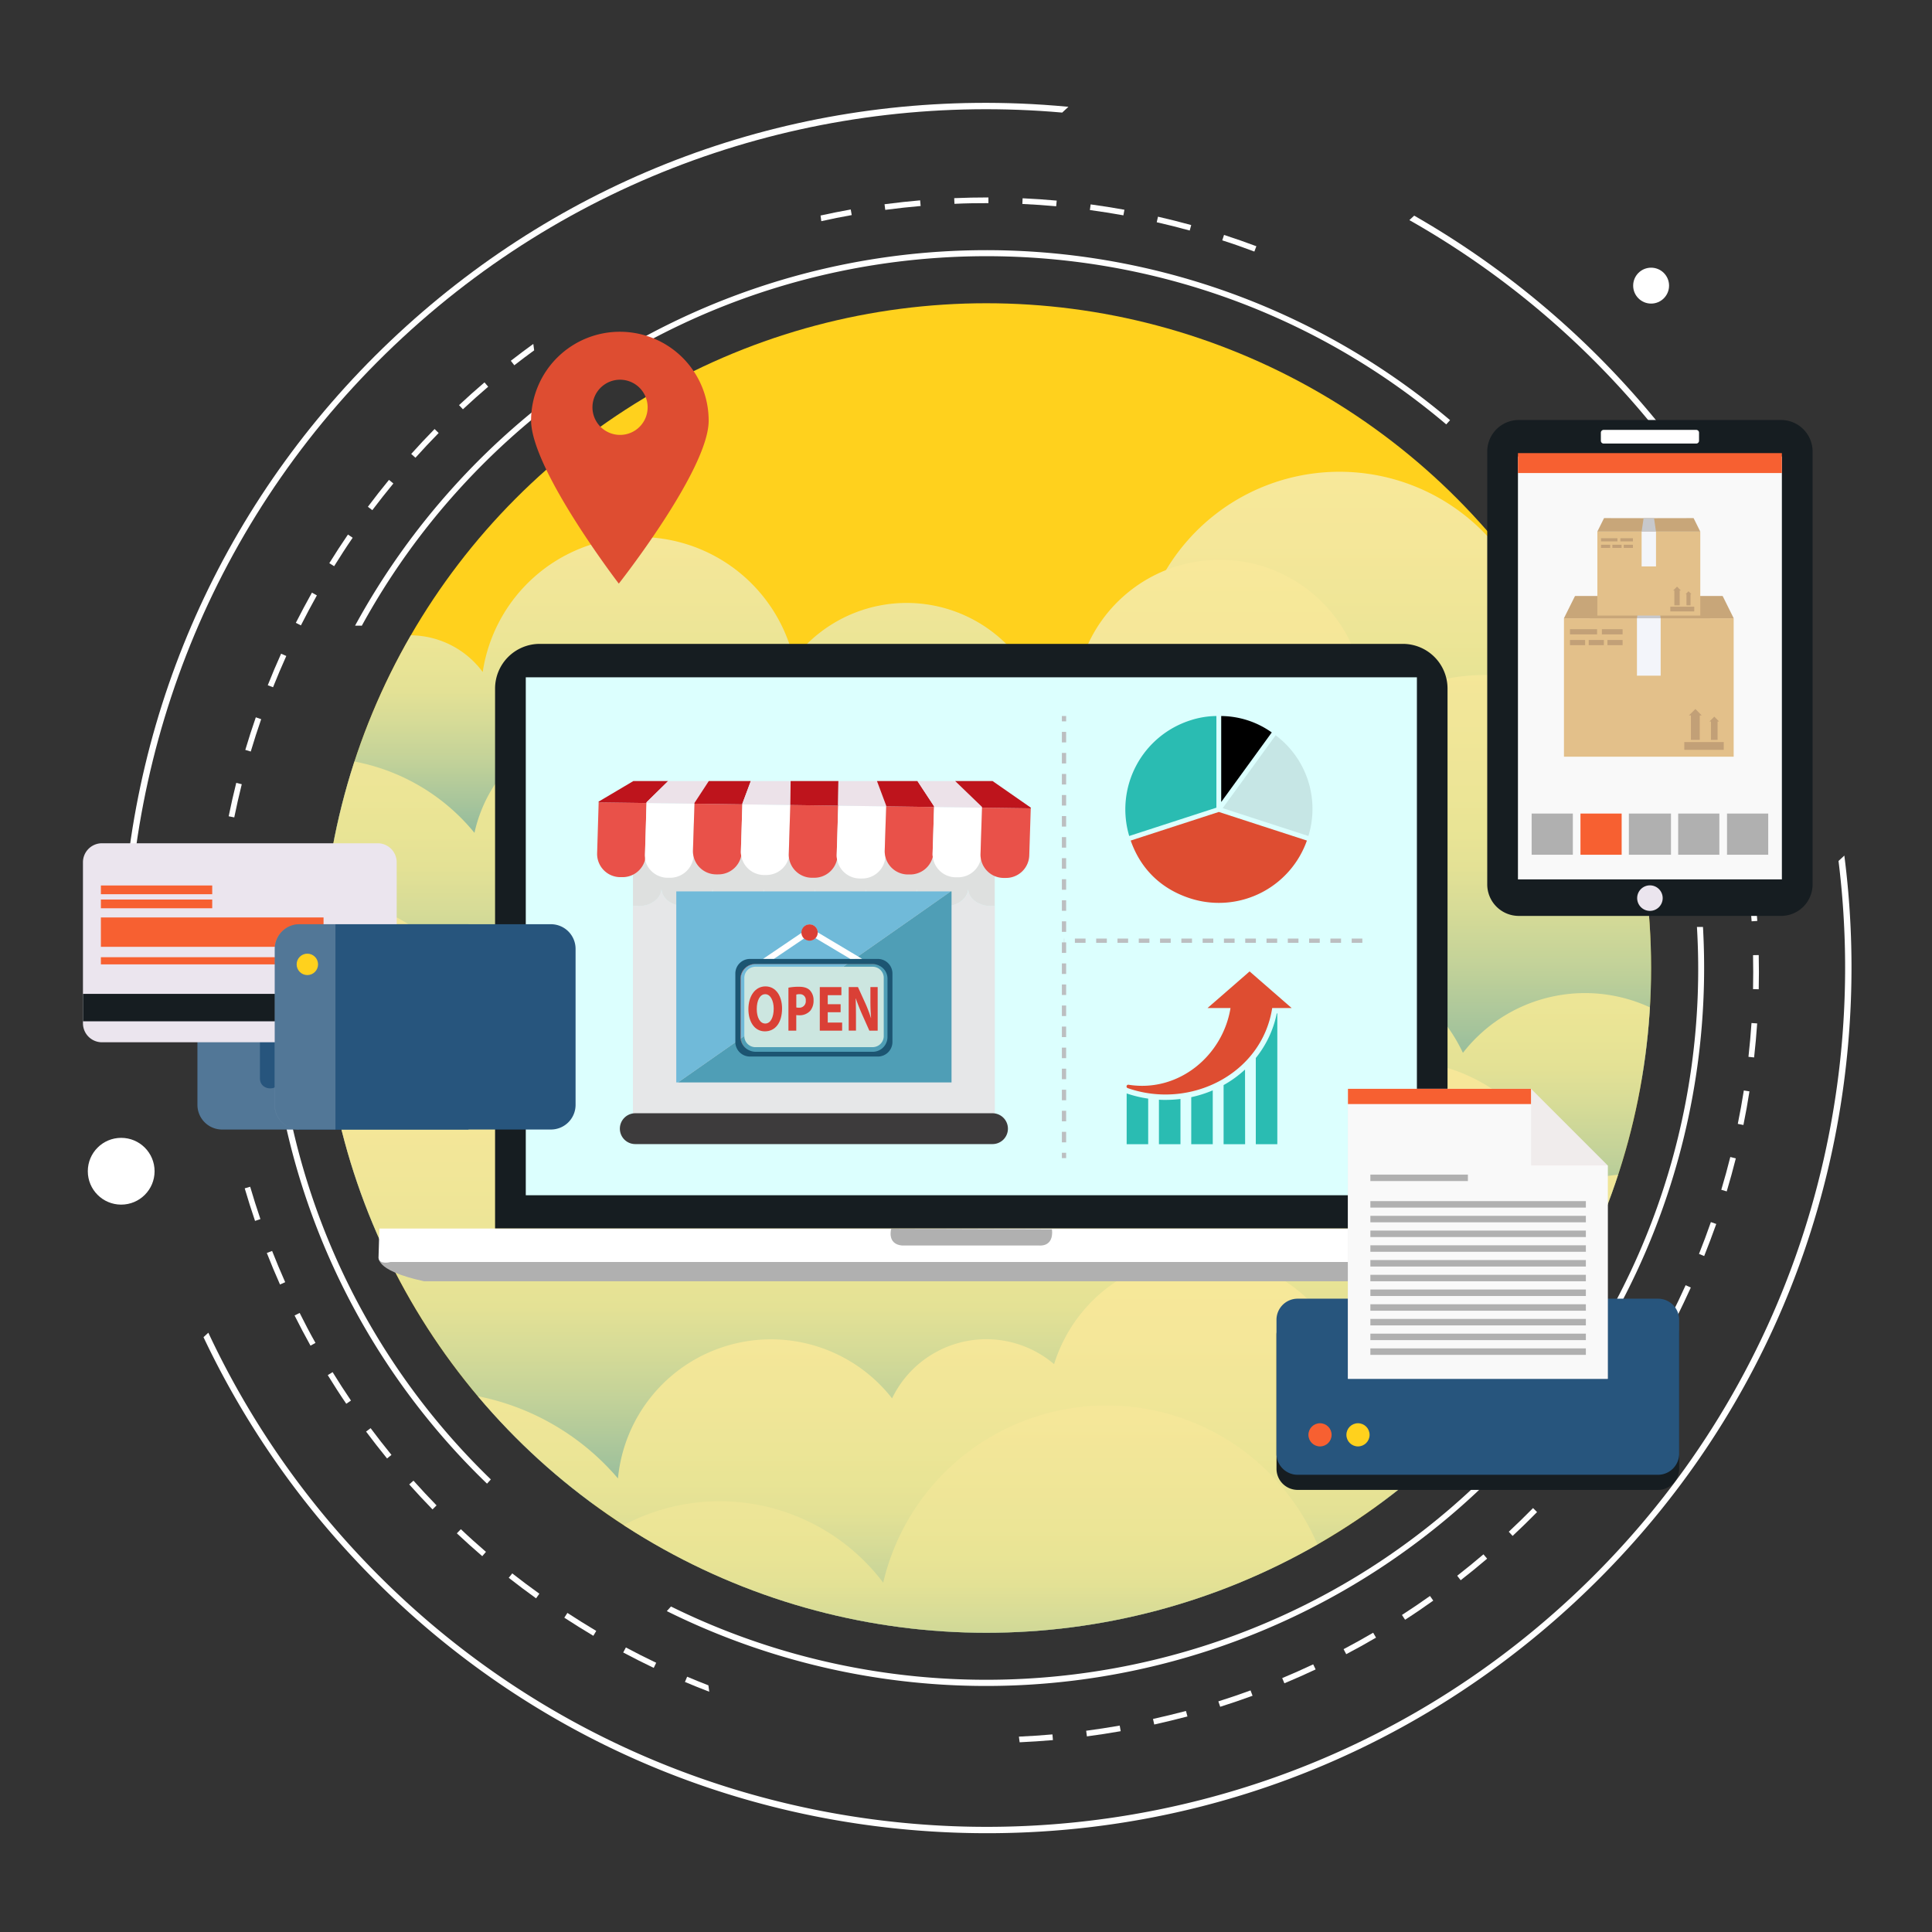 <svg xmlns="http://www.w3.org/2000/svg" xmlns:xlink="http://www.w3.org/1999/xlink" width="960" height="960" viewBox="0 0 960 960"><rect x="0" y="0" width="960" height="960" fill="#333333" stroke="none"/><defs><style>.cls-1,.cls-30,.cls-31,.cls-32{fill:none;}.cls-2,.cls-37{fill:#fff;}.cls-3{fill:#ffd11d;}.cls-4{opacity:0.57;}.cls-5{clip-path:url(#clip-path);}.cls-6{fill:url(#linear-gradient);}.cls-7{fill:url(#linear-gradient-2);}.cls-8{fill:url(#linear-gradient-3);}.cls-9{fill:url(#linear-gradient-4);}.cls-10{fill:url(#linear-gradient-5);}.cls-11{fill:url(#linear-gradient-6);}.cls-12{fill:#b0b0b0;}.cls-13{fill:url(#linear-gradient-7);}.cls-14{fill:#161d21;}.cls-15{fill:#dcfffe;}.cls-16{fill:#e6e7e8;}.cls-17{fill:#dee0df;}.cls-18{fill:#70bad9;}.cls-19{fill:#4f9eb6;}.cls-20{fill:#3d3b3c;}.cls-21{fill:#cce6e0;}.cls-22{fill:#1c5572;}.cls-23{fill:#da4036;}.cls-24{fill:#e95149;}.cls-25{fill:#be141c;}.cls-26{fill:#ece2e9;}.cls-27{fill:#de4d31;}.cls-28{fill:#2abcb2;}.cls-29{opacity:0.1;}.cls-30,.cls-31,.cls-32{stroke:#bcbec0;stroke-miterlimit:10;stroke-width:2.12px;}.cls-31{stroke-dasharray:5.23 5.23;}.cls-32{stroke-dasharray:5.29;}.cls-33{fill:#f9f9f9;}.cls-34{fill:#f76031;}.cls-35{fill:#ebe5ee;}.cls-36{fill:#27557d;}.cls-37{opacity:0.2;}.cls-38{fill:#f0ecec;}.cls-39{fill:#e3c08a;}.cls-40{fill:#c8a679;}.cls-41{fill:#f3f5fa;}.cls-42{fill:#c7c8cc;}.cls-43{fill:#c2a077;}</style><clipPath id="clip-path"><circle class="cls-1" cx="490.1" cy="481" r="330.32"/></clipPath><linearGradient id="linear-gradient" x1="490.1" y1="234.43" x2="490.1" y2="417.91" gradientUnits="userSpaceOnUse"><stop offset="0" stop-color="#f2f9f8"/><stop offset="0.2" stop-color="#edf8f6"/><stop offset="0.46" stop-color="#ddf4f1"/><stop offset="0.53" stop-color="#d7f2ef"/><stop offset="0.59" stop-color="#cfeef0"/><stop offset="0.67" stop-color="#b9e4f2"/><stop offset="0.78" stop-color="#95d3f6"/><stop offset="0.9" stop-color="#63bbfa"/><stop offset="1" stop-color="#35a5ff"/></linearGradient><linearGradient id="linear-gradient-2" x1="490.1" y1="278.49" x2="490.1" y2="535.95" xlink:href="#linear-gradient"/><linearGradient id="linear-gradient-3" x1="490.1" y1="393.69" x2="490.1" y2="624.02" xlink:href="#linear-gradient"/><linearGradient id="linear-gradient-4" x1="490.1" y1="507.53" x2="490.1" y2="747.63" xlink:href="#linear-gradient"/><linearGradient id="linear-gradient-5" x1="490.1" y1="624.02" x2="490.1" y2="837.56" xlink:href="#linear-gradient"/><linearGradient id="linear-gradient-6" x1="490.1" y1="665.16" x2="490.1" y2="870.83" xlink:href="#linear-gradient"/><linearGradient id="linear-gradient-7" x1="522.37" y1="610.98" x2="522.37" y2="610.8" gradientUnits="userSpaceOnUse"><stop offset="0.02" stop-color="#5f6767"/><stop offset="0.48" stop-color="#676b6c"/><stop offset="0.51" stop-color="#717576"/><stop offset="0.62" stop-color="#878a8b"/><stop offset="0.72" stop-color="#949899"/><stop offset="0.81" stop-color="#999c9d"/></linearGradient></defs><title>vvv</title><g id="Layer_2" data-name="Layer 2"><path class="cls-2" d="M63.4,486.13C62.05,369.63,108,253,200,167.79S411.75,45.7,527.8,55.94l3.1-2.87c-8.08-.76-16.21-1.32-24.38-1.64C391.79,47,282.2,87.6,198,165.63s-133,184.2-137.44,298.94c-.31,8.17-.37,16.32-.23,24.43Z"/><path class="cls-2" d="M858.64,265.43l2.3-2.13A434.35,434.35,0,0,0,702.71,107.15l-2.4,2.22A427.39,427.39,0,0,1,858.64,265.43Z"/><path class="cls-2" d="M913.55,427.81c16.38,131.82-28.64,269.44-133.31,366.4-172.7,160-443.36,149.63-603.34-23.07a425.35,425.35,0,0,1-73.38-108.93l-2.4,2.23a431.09,431.09,0,0,0,73.62,108.71c78,84.24,184.2,133.05,298.94,137.44S698,874.41,782.25,796.37s133-184.2,137.43-298.95a435.31,435.31,0,0,0-3.24-72.29Z"/><path class="cls-2" d="M179.79,310.9a353.47,353.47,0,0,1,48-67.44c128.3-141.67,346-155.2,490.84-32.59l1.9-2.1a356.65,356.65,0,0,0-494.83,32.79,359.21,359.21,0,0,0-49.27,69.33Z"/><path class="cls-2" d="M137,460.6h-3a363,363,0,0,0-.13,38A354.18,354.18,0,0,0,242,737.22l1.9-2.1C167.44,661.12,131.35,560.08,137,460.6Z"/><path class="cls-2" d="M803.81,310.9q-5.38-9.91-11.4-19.47l-2.08,2.29q5.28,8.47,10,17.18Z"/><path class="cls-2" d="M846.2,460.6h-3a352.71,352.71,0,0,1-90.79,257.94c-108.45,119.75-280.81,147.92-419,79.72l-2.07,2.29a356.81,356.81,0,0,0,515-337.19C846.31,462.44,846.25,461.52,846.2,460.6Z"/><path class="cls-2" d="M638.21,836.42c5.21-2.17,10.43-4.49,15.52-6.89L652.52,827c-5.05,2.38-10.24,4.69-15.4,6.84Z"/><path class="cls-2" d="M184.16,709.65l-2.26,1.69c3.37,4.52,6.88,9,10.43,13.37l2.19-1.78C191,718.6,187.5,714.14,184.16,709.65Z"/><path class="cls-2" d="M165.27,681.81l-2.41,1.48c2.95,4.78,6,9.57,9.2,14.23l2.34-1.59C171.27,691.32,168.19,686.56,165.27,681.81Z"/><path class="cls-2" d="M124.31,589.69l-2.71.79c1.59,5.42,3.31,10.86,5.13,16.19l2.67-.91C127.6,600.47,125.88,595.07,124.31,589.69Z"/><path class="cls-2" d="M229,759.85,227,761.9c4.1,3.85,8.35,7.67,12.63,11.35l1.84-2.14C237.26,767.46,233,763.67,229,759.85Z"/><path class="cls-2" d="M148.9,652.39l-2.53,1.26c2.52,5,5.18,10.1,7.92,15l2.47-1.37C154,662.41,151.4,657.39,148.9,652.39Z"/><path class="cls-2" d="M135.21,621.59l-2.63,1c2.06,5.25,4.26,10.52,6.55,15.67l2.58-1.15C139.44,632,137.26,626.8,135.21,621.59Z"/><path class="cls-2" d="M606.32,848.09c5.37-1.7,10.78-3.54,16.07-5.48l-1-2.65c-5.25,1.92-10.62,3.76-16,5.44Z"/><path class="cls-2" d="M539.71,860l.37,2.8c5.59-.74,11.24-1.6,16.79-2.58l-.49-2.78C550.87,858.4,545.26,859.26,539.71,860Z"/><path class="cls-2" d="M572.92,854.14l.61,2.76c5.51-1.22,11.06-2.58,16.5-4l-.73-2.73C583.89,851.58,578.38,852.93,572.92,854.14Z"/><path class="cls-2" d="M254.54,781.81,252.79,784c4.43,3.48,9,6.91,13.58,10.2l1.64-2.3C263.48,788.67,258.94,785.27,254.54,781.81Z"/><path class="cls-2" d="M281.94,801.45l-1.54,2.37c4.72,3.08,9.58,6.1,14.43,9l1.44-2.43C291.45,807.51,286.63,804.51,281.94,801.45Z"/><path class="cls-2" d="M352,837.43c-3.54-1.38-7.08-2.8-10.56-4.28l-1.1,2.6c4,1.69,8,3.3,12.08,4.86Z"/><path class="cls-2" d="M311,818.62l-1.33,2.49c5,2.65,10.08,5.23,15.17,7.66l1.22-2.55C321,823.81,315.92,821.25,311,818.62Z"/><path class="cls-2" d="M205.45,735.73l-2.11,1.88c3.75,4.2,7.65,8.37,11.58,12.41l2-2C213,744,209.18,739.9,205.45,735.73Z"/><path class="cls-2" d="M195.46,240.24l-2.18-1.79c-3.59,4.36-7.11,8.86-10.48,13.36L185,253.5C188.4,249,191.9,244.57,195.46,240.24Z"/><path class="cls-2" d="M240.74,190c-4.27,3.65-8.53,7.46-12.65,11.31l1.93,2.06c4.09-3.82,8.32-7.6,12.56-11.22Z"/><path class="cls-2" d="M215.94,213.18c-3.94,4-7.84,8.18-11.61,12.38l2.1,1.89c3.74-4.17,7.62-8.3,11.53-12.29Z"/><path class="cls-2" d="M265,170.89c-3.77,2.73-7.52,5.53-11.18,8.38l1.74,2.23c3.23-2.52,6.53-5,9.86-7.42Z"/><path class="cls-2" d="M423.22,106.87l-.49-2.78c-5,.89-10.05,1.9-15,3l.37,2.81C413.08,108.78,418.17,107.76,423.22,106.87Z"/><path class="cls-2" d="M506.29,862.92l.36,2.81c5.5-.25,11.07-.61,16.55-1.09l-.25-2.82C517.43,862.31,511.82,862.67,506.29,862.92Z"/><path class="cls-2" d="M172.9,265.61c-3.18,4.65-6.3,9.44-9.27,14.24l2.4,1.49c3-4.76,6-9.51,9.21-14.13Z"/><path class="cls-2" d="M155,294.48c-2.76,4.91-5.44,10-8,15l2.52,1.27c2.53-5,5.19-10,7.93-14.9Z"/><path class="cls-2" d="M117.39,389c-1.37,5.48-2.64,11.06-3.76,16.6l2.77.56c1.12-5.5,2.37-11,3.73-16.48Z"/><path class="cls-2" d="M139.68,324.83c-2.32,5.15-4.55,10.42-6.63,15.66l2.62,1c2.07-5.2,4.29-10.43,6.59-15.54Z"/><path class="cls-2" d="M127.11,356.43c-1.85,5.33-3.61,10.78-5.22,16.19l2.71.81c1.6-5.37,3.34-10.78,5.18-16.07Z"/><path class="cls-2" d="M858,592c1.62-5.42,3.14-10.94,4.52-16.41l-2.74-.69c-1.36,5.43-2.87,10.91-4.48,16.29Z"/><path class="cls-2" d="M838.46,327.46l2.58-1.14c-2.28-5.15-4.71-10.32-7.23-15.37l-2.53,1.26C833.78,317.22,836.19,322.35,838.46,327.46Z"/><path class="cls-2" d="M785.75,241.62l2.19-1.79c-3.56-4.37-7.26-8.71-11-12.91l-2.11,1.88C778.54,233,782.21,237.28,785.75,241.62Z"/><path class="cls-2" d="M668.93,821.95c5-2.62,10-5.39,14.81-8.22l-1.42-2.44c-4.82,2.82-9.76,5.57-14.7,8.17Z"/><path class="cls-2" d="M805.83,268.63l2.34-1.58c-3.15-4.66-6.45-9.31-9.81-13.82l-2.27,1.69C799.42,259.39,802.7,264,805.83,268.63Z"/><path class="cls-2" d="M491.14,100.94V98.11c-5.63,0-11.34.11-17,.35l.12,2.82C479.88,101,485.55,100.93,491.14,100.94Z"/><path class="cls-2" d="M439.88,104.29l.82-.11c5.56-.73,11.2-1.34,16.76-1.82l-.24-2.81c-5.6.48-11.28,1.1-16.89,1.83l-.81.11Z"/><path class="cls-2" d="M524.81,102.49l.26-2.81c-5.61-.51-11.32-.9-16.94-1.16l-.13,2.82C513.58,101.6,519.24,102,524.81,102.49Z"/><path class="cls-2" d="M623.28,125l1-2.65c-5.31-2-10.71-3.87-16.07-5.61l-.87,2.69C612.65,121.12,618,123,623.28,125Z"/><path class="cls-2" d="M591.16,114.55l.75-2.72c-5.43-1.5-11-2.9-16.51-4.16l-.63,2.76C580.25,111.67,585.76,113.06,591.16,114.55Z"/><path class="cls-2" d="M558.21,107l.51-2.78c-5.56-1-11.2-1.91-16.78-2.66l-.38,2.8C547.1,105.14,552.7,106,558.21,107Z"/><path class="cls-2" d="M823.44,297.29l2.47-1.37c-2.73-4.92-5.61-9.85-8.55-14.63L815,282.76C817.87,287.51,820.73,292.4,823.44,297.29Z"/><path class="cls-2" d="M775.4,739c3.77-4.19,7.49-8.52,11.07-12.87l-2.18-1.79c-3.55,4.32-7.25,8.62-11,12.78Z"/><path class="cls-2" d="M797,712.76c3.38-4.5,6.72-9.15,9.9-13.8l-2.33-1.59c-3.17,4.62-6.47,9.23-9.83,13.7Z"/><path class="cls-2" d="M816.16,684.73c3-4.79,5.89-9.71,8.66-14.62l-2.46-1.39c-2.74,4.88-5.63,9.76-8.59,14.52Z"/><path class="cls-2" d="M698.18,804.84c4.71-3,9.44-6.25,14-9.51l-1.63-2.3c-4.56,3.24-9.25,6.42-13.93,9.44Z"/><path class="cls-2" d="M832.82,655.11c2.55-5,5-10.2,7.34-15.34l-2.58-1.16c-2.3,5.1-4.75,10.23-7.28,15.22Z"/><path class="cls-2" d="M725.81,785.21c4.43-3.45,8.85-7.06,13.14-10.72l-1.83-2.15c-4.26,3.63-8.65,7.22-13.05,10.64Z"/><path class="cls-2" d="M751.61,763.19c4.12-3.85,8.21-7.83,12.15-11.84l-2-2c-3.91,4-8,7.94-12.06,11.76Z"/><path class="cls-2" d="M866.72,424.28l2.79-.43c-.86-5.6-1.84-11.23-2.93-16.73l-2.78.55C864.89,413.14,865.87,418.72,866.72,424.28Z"/><path class="cls-2" d="M846.8,624.12c2.09-5.24,4.1-10.6,6-15.94l-2.67-.93c-1.84,5.3-3.83,10.62-5.91,15.82Z"/><path class="cls-2" d="M850.73,358.85l2.68-.91c-1.82-5.34-3.78-10.7-5.83-15.95l-2.63,1C847,348.23,848.93,353.56,850.73,358.85Z"/><path class="cls-2" d="M860.17,391.21l2.75-.67c-1.34-5.47-2.81-11-4.39-16.4l-2.71.79C857.38,380.31,858.84,385.79,860.17,391.21Z"/><path class="cls-2" d="M873.19,457.61c-.36-5.6-.86-11.29-1.47-16.92l-2.81.31c.61,5.59,1.1,11.24,1.46,16.79Z"/><path class="cls-2" d="M866.29,559c1.13-5.52,2.15-11.14,3-16.71l-2.79-.44c-.87,5.53-1.89,11.11-3,16.59Z"/><path class="cls-2" d="M871.6,525.44c.63-5.6,1.15-11.29,1.53-16.91l-2.82-.19c-.38,5.58-.89,11.23-1.51,16.79Z"/><path class="cls-2" d="M873.9,491.56c.13-5.64.14-11.35,0-17l-2.82.06c.12,5.59.11,11.26,0,16.86Z"/><circle class="cls-2" cx="820.43" cy="141.93" r="8.92"/><circle class="cls-2" cx="60.22" cy="581.98" r="16.59"/></g><g id="Layer_1" data-name="Layer 1"><circle class="cls-3" cx="490.1" cy="481" r="330.32"/><g class="cls-4"><g class="cls-5"><path class="cls-6" d="M913.65,417.91V247.14a100.67,100.67,0,0,0-68.29,61.69,53.7,53.7,0,0,0-86.25-10.55,100.44,100.44,0,0,0-193.9,32.52,44.87,44.87,0,0,0-47.37,18.83,70.33,70.33,0,0,0-123.45-22.1,78.75,78.75,0,0,0-154.53,6.39,44.93,44.93,0,0,0-68-5,56.16,56.16,0,0,0-81.47-38.6,44.93,44.93,0,0,0-23.81-46.5V417.91Z"/><path class="cls-7" d="M913.65,536V400.09a71.9,71.9,0,0,0-77.39,11.73,101.22,101.22,0,0,0-158.38-56.55c.11-1.6.18-3.21.18-4.83a72,72,0,1,0-140.29,22.51,71.91,71.91,0,0,0-107.26,20.49,48.6,48.6,0,0,0-63.49-2,71.84,71.84,0,0,0-131.26,22.39A101.21,101.21,0,0,0,66.55,433.22V536Z"/><path class="cls-8" d="M913.65,624V430a117.82,117.82,0,0,0-65.87,92.55,76.82,76.82,0,0,0-120.86.6,83.26,83.26,0,0,0-75.25-47.62h-.18c.1-1.64.18-3.29.18-5A76.85,76.85,0,0,0,498,468.92a117.71,117.71,0,0,0-192.54,24.87,57.6,57.6,0,0,0-74.54-3.22,76.86,76.86,0,0,0-110.08-31.48,77,77,0,0,0-54.26-62.27V624Z"/><path class="cls-9" d="M913.65,747.63V557a55.9,55.9,0,0,0-65.21,44.09,55.88,55.88,0,0,0-71.14-8.38A85,85,0,0,0,625.75,562a76,76,0,0,0-148.92,19,55.91,55.91,0,0,0-82.61,19.67A85,85,0,0,0,298.61,576a55.92,55.92,0,0,0-106.44-33.25A85,85,0,0,0,66.55,529.26V747.63Z"/><path class="cls-10" d="M913.65,837.56V647.41a123,123,0,0,0-86.73,52.47A76.4,76.4,0,0,0,725.24,731.4a52.05,52.05,0,0,0-54.32-12.5,76.42,76.42,0,0,0-147.15-41.07,52,52,0,0,0-80.51,17,76.38,76.38,0,0,0-136.2,39.8,122.93,122.93,0,0,0-165.68-19.87A76.43,76.43,0,0,0,66.55,653.8V837.56Z"/><path class="cls-11" d="M913.65,870.83V665.16a65.07,65.07,0,0,0-34.48,67.34,81.33,81.33,0,0,0-118,55.9,65.06,65.06,0,0,0-98.53,7.27,114,114,0,0,0-223.78-9.25,101.84,101.84,0,0,0-178.77,32,65.06,65.06,0,0,0-83.53-21.89,101.64,101.64,0,0,0-110-72.84V870.83Z"/></g></g><path class="cls-12" d="M188.38,624.18s-3.66,6.8,22.3,12.47H754s18.17-1.16,23-9.73l0-4.7Z"/><path class="cls-2" d="M188.51,610.45H777.15v15.11s.88,2-6,1.52H194s-5.42,1.52-5.92-2Z"/><path class="cls-12" d="M749.8,619.28a1,1,0,0,1-.87,1.05h-20a1,1,0,0,1-.87-1.05h0a1,1,0,0,1,.87-1.08h20a1,1,0,0,1,.87,1.08Z"/><path class="cls-12" d="M442.85,610.56s-2.27,7.57,5.29,8.32h68.29s7.26.94,6.29-8.06Z"/><path class="cls-13" d="M522.37,611v-.18h0A1.66,1.66,0,0,0,522.37,611Z"/><path class="cls-14" d="M719.27,610.37V342.08a22.2,22.2,0,0,0-22.14-22.14h-429A22.2,22.2,0,0,0,246,342.08v268.3Z"/><rect class="cls-15" x="261.26" y="336.55" width="442.79" height="257.36"/><path class="cls-16" d="M481.1,441.61c0,.05,0,.11,0,.16V442s0-.09,0-.12c-.31,4.63-5.25,8.32-11.33,8.32H467c-6.2,0-11.24-3.84-11.35-8.6-.12,4.77-5.15,8.6-11.35,8.6h-2.7c-6.2,0-11.23-3.84-11.35-8.6-.12,4.76-5.15,8.6-11.35,8.6h-2.7c-6.2,0-11.23-3.83-11.35-8.6-.12,4.76-5.15,8.6-11.35,8.6h-2.7c-6.2,0-11.23-3.84-11.35-8.6-.12,4.76-5.15,8.6-11.35,8.6h-2.7c-6.19,0-11.22-3.82-11.35-8.58-.13,4.75-5.16,8.58-11.35,8.58H340c-6.19,0-11.21-3.82-11.35-8.58a7.2,7.2,0,0,1-.08.88c-.69,4.33-5.47,7.69-11.27,7.69h-2.8V556H494.33V450.22h-1.88C486.25,450.22,481.21,446.38,481.1,441.61Z"/><path class="cls-17" d="M314.52,409.09v41.13h2.8c5.8,0,10.58-3.36,11.27-7.69a7.2,7.2,0,0,0,.08-.88c.14,4.75,5.16,8.58,11.35,8.58h2.7c6.19,0,11.22-3.82,11.35-8.58.13,4.75,5.16,8.58,11.35,8.58h2.7c6.2,0,11.23-3.84,11.35-8.6.12,4.76,5.15,8.6,11.35,8.6h2.7c6.2,0,11.23-3.83,11.35-8.6.12,4.76,5.15,8.6,11.35,8.6h2.7c6.2,0,11.23-3.84,11.35-8.6.12,4.76,5.15,8.6,11.35,8.6h2.7c6.2,0,11.24-3.84,11.35-8.6.12,4.77,5.15,8.6,11.35,8.6h2.7c6.08,0,11-3.68,11.33-8.32,0,0,0,.08,0,.12v-.25c0-.05,0-.11,0-.16.12,4.77,5.15,8.6,11.35,8.6h1.88V409.09Z"/><polygon class="cls-18" points="336.04 442.93 336.04 537.85 336.92 537.85 472.44 442.93 336.04 442.93"/><polygon class="cls-19" points="336.92 537.85 472.81 537.85 472.81 442.93 472.44 442.93 336.92 537.85"/><path class="cls-20" d="M500.83,560.83a7.66,7.66,0,0,1-7.66,7.66H315.67a7.66,7.66,0,0,1-7.66-7.66h0a7.66,7.66,0,0,1,7.66-7.66h177.5a7.66,7.66,0,0,1,7.66,7.66Z"/><path class="cls-1" d="M437,479.89a7.11,7.11,0,0,1,3.88,6.25v29.29a7.34,7.34,0,0,1-7.51,7.14H375.46a7.76,7.76,0,0,1-3.51-.83,7.76,7.76,0,0,0,3.62.89h57.89a7.34,7.34,0,0,0,7.51-7.14V486.2A7.11,7.11,0,0,0,437,479.89Z"/><path class="cls-1" d="M433.36,522.58a7.34,7.34,0,0,0,7.51-7.14V486.14a7.11,7.11,0,0,0-3.88-6.25,7.76,7.76,0,0,0-3.51-.83H375.58a7.34,7.34,0,0,0-7.51,7.14v29.29a7.1,7.1,0,0,0,3.88,6.25,7.76,7.76,0,0,0,3.51.83ZM369.85,515V485.7a5.53,5.53,0,0,1,5.69-5.33h57.89a5.53,5.53,0,0,1,5.7,5.33V515a5.53,5.53,0,0,1-5.7,5.33H375.54A5.53,5.53,0,0,1,369.85,515Z"/><path class="cls-21" d="M433.43,520.32a5.53,5.53,0,0,0,5.7-5.33V485.7a5.53,5.53,0,0,0-5.7-5.33H375.54a5.53,5.53,0,0,0-5.69,5.33V515a5.53,5.53,0,0,0,5.69,5.33Z"/><path class="cls-22" d="M436.2,476.49H372.64a7.25,7.25,0,0,0-7.25,7.25v34a7.25,7.25,0,0,0,7.25,7.25H436.2a7.25,7.25,0,0,0,7.25-7.25v-34A7.25,7.25,0,0,0,436.2,476.49Zm4.78,39a7.34,7.34,0,0,1-7.51,7.14H375.58a7.76,7.76,0,0,1-3.62-.89,7.11,7.11,0,0,1-4-6.31V486.14a7.34,7.34,0,0,1,7.51-7.14h57.89a7.76,7.76,0,0,1,3.63.89,7.11,7.11,0,0,1,4,6.31Z"/><path class="cls-23" d="M368.07,515.49V486.2a7.34,7.34,0,0,1,7.51-7.14h57.89a7.76,7.76,0,0,1,3.51.83,7.76,7.76,0,0,0-3.63-.89H375.46a7.34,7.34,0,0,0-7.51,7.14v29.29a7.11,7.11,0,0,0,4,6.31A7.1,7.1,0,0,1,368.07,515.49Z"/><polygon class="cls-23" points="411.3 502.97 417.7 502.97 417.7 498.99 411.3 498.99 411.3 494.5 418.08 494.5 418.08 490.48 407.35 490.48 407.35 512.13 418.45 512.13 418.45 508.11 411.3 508.11 411.3 502.97"/><path class="cls-23" d="M432.5,496.81c0,3.24.08,6.17.34,9h-.08a70.49,70.49,0,0,0-2.84-7.42l-3.61-7.93h-4.59v21.64h3.61v-6.52c0-3.53-.05-6.58-.15-9.44l.08,0c.85,2.53,2,5.33,3,7.64l3.72,8.35h4.13V490.48H432.5Z"/><path class="cls-23" d="M402.4,492.05c-1.16-1.16-2.89-1.73-5.32-1.73a25.89,25.89,0,0,0-5.31.45v21.35h3.89v-7.74a8.05,8.05,0,0,0,1.34.1,7.11,7.11,0,0,0,5.65-2.28,7.9,7.9,0,0,0,1.6-5.14A7,7,0,0,0,402.4,492.05ZM397,500.72a4.89,4.89,0,0,1-1.32-.13v-6.39a5.47,5.47,0,0,1,1.63-.19,2.85,2.85,0,0,1,3.07,3.18A3.19,3.19,0,0,1,397,500.72Z"/><path class="cls-23" d="M380.34,490.13c-5.13,0-8.46,4.85-8.46,11.34,0,6.17,3,11,8.18,11s8.54-4.3,8.54-11.4C388.59,495.11,385.68,490.13,380.34,490.13Zm-.08,18.46c-2.63,0-4.23-3-4.23-7.23s1.55-7.35,4.21-7.35,4.21,3.34,4.21,7.22C384.44,505.45,382.92,508.59,380.26,508.59Z"/><path class="cls-2" d="M399.65,466.25a3.91,3.91,0,0,0,5.48-.15l17.4,10.38h5.89l-22.19-13.24a3.92,3.92,0,0,0-7.84.13s0,.05,0,.08l-19.2,13h5.37Z"/><circle class="cls-23" cx="402.27" cy="463.37" r="4.06"/><polygon class="cls-1" points="345.08 399.35 345.08 399.07 345.07 398.99 345.06 399.35 345.08 399.35"/><path class="cls-1" d="M320.56,425.91c0,.24-.06.48-.11.72s.07.29.1.44c0-.15.08-.29.11-.44S320.59,426.15,320.56,425.91Z"/><polygon class="cls-1" points="344.32 422.76 345.08 399.35 345.06 399.35 344.32 422.76"/><polygon class="cls-1" points="416.45 399.98 416.45 400.22 416.51 400.23 416.51 399.98 416.45 399.98"/><polygon class="cls-1" points="464.14 400.63 458.89 392.67 464.14 400.67 464.14 400.63"/><path class="cls-24" d="M320.56,425.91c0-.2,0-.4-.05-.6s0-.56,0-.85l.77-25.44-23.81-.33-.77,25.44a11.56,11.56,0,0,0,11.4,11.72l1.11,0a11.55,11.55,0,0,0,11.37-8.8c0-.15-.07-.29-.1-.44S320.53,426.15,320.56,425.91Z"/><path class="cls-2" d="M345.06,399.35,321.25,399l-.77,25.44c0,.29,0,.57,0,.85s0,.4.05.6.05.48.09.72-.07.29-.11.44a11.55,11.55,0,0,0,11.13,9.11l1.11,0a11.75,11.75,0,0,0,11.88-10.51,11.53,11.53,0,0,1-.33-2.93Z"/><path class="cls-2" d="M320.48,424.47c0,.29,0,.57,0,.85C320.49,425,320.48,424.75,320.48,424.47Z"/><path class="cls-24" d="M368.88,399.68l-23.8-.33-.75,23.4a11.55,11.55,0,0,0,11.4,11.72h1.11a11.56,11.56,0,0,0,11.48-9.23,11.59,11.59,0,0,1-.18-2.17Z"/><path class="cls-2" d="M392.69,400l-23.81-.33-.74,23.4a11.57,11.57,0,0,0,11.4,11.72l1.11,0A11.56,11.56,0,0,0,392,426a11.79,11.79,0,0,1-.09-1.57Z"/><path class="cls-24" d="M416.51,400.34,392.69,400l-.75,24.46A11.79,11.79,0,0,0,392,426a11.56,11.56,0,0,0,11.31,10.15h1.11A11.56,11.56,0,0,0,415.93,427a11.63,11.63,0,0,1-.18-2.17Z"/><path class="cls-2" d="M440.32,400.67l-23.81-.33-.76,24.46a11.57,11.57,0,0,0,11.4,11.72h1.11a11.56,11.56,0,0,0,11.69-10.74,11.62,11.62,0,0,1-.35-3Z"/><path class="cls-24" d="M464.14,401l-23.81-.33-.72,22.14A11.55,11.55,0,0,0,451,434.52l1.11,0a11.56,11.56,0,0,0,11.38-8.78,11.66,11.66,0,0,1-.09-1.57Z"/><path class="cls-2" d="M487.95,401.32,464.14,401l-.74,23.2a11.57,11.57,0,0,0,11.4,11.72h1.11a11.56,11.56,0,0,0,11.48-9.23,11.59,11.59,0,0,1-.18-2.17Z"/><path class="cls-24" d="M487.95,401.32l-.74,23.2a11.56,11.56,0,0,0,11.4,11.72l1.11,0a11.56,11.56,0,0,0,11.72-11.4l.74-23.2Z"/><polygon class="cls-1" points="392.7 399.65 392.86 388.1 392.86 388.1 392.7 399.65 392.7 399.65"/><polygon class="cls-1" points="455.89 388.1 455.88 388.1 458.89 392.67 455.89 388.1"/><polygon class="cls-1" points="487.95 400.96 474.61 388.1 474.51 388.1 487.95 401.06 487.95 400.96"/><polygon class="cls-1" points="464.14 400.63 458.89 392.67 464.14 400.67 464.14 400.63"/><polygon class="cls-1" points="416.51 400.23 416.51 399.98 416.45 399.98 416.45 400.22 416.51 400.23"/><polygon class="cls-1" points="352.17 388.1 345.07 398.99 352.19 388.1 352.17 388.1"/><polygon class="cls-25" points="332 388.1 314.71 388.1 297.44 398.33 297.44 398.7 321.25 399.02 321.25 398.66 332 388.1"/><polygon class="cls-26" points="332 388.1 321.25 398.66 321.25 399.02 345.06 399.35 345.07 398.99 352.17 388.1 332 388.1"/><polygon class="cls-25" points="373.07 388.1 352.19 388.1 345.07 398.99 345.08 399.07 345.08 399.35 368.88 399.68 368.88 399.32 373.07 388.1"/><polygon class="cls-26" points="392.86 388.1 373.07 388.1 368.88 399.32 368.88 399.68 392.69 400.01 392.7 399.65 392.86 388.1"/><polygon class="cls-25" points="416.45 400.22 416.45 399.98 416.61 388.1 392.86 388.1 392.7 399.65 392.7 399.65 392.69 400.01 416.51 400.34 416.51 400.23 416.45 400.22"/><polygon class="cls-26" points="435.76 388.1 416.61 388.1 416.45 399.98 416.51 399.98 416.51 400.23 416.51 400.34 440.32 400.67 440.33 400.31 435.76 388.1"/><polygon class="cls-25" points="458.89 392.67 455.88 388.1 435.76 388.1 440.33 400.31 440.32 400.67 464.13 401 464.14 400.67 458.89 392.67"/><polygon class="cls-26" points="474.51 388.1 455.89 388.1 458.89 392.67 464.14 400.63 464.14 400.67 464.13 401 487.95 401.32 487.95 401.06 474.51 388.1"/><polygon class="cls-25" points="493.21 388.1 474.61 388.1 487.95 400.96 487.95 401.06 487.95 401.32 512.18 401.66 512.18 401.3 493.21 388.1"/><path class="cls-27" d="M641.82,500.9l-10.45-9.11-10.45-9.1-10.44,9.1L600,500.9h11.43c-3.85,23.64-25.7,42-50.56,38.12a.87.87,0,0,0-.46,1.68c30.94,10.77,66.59-6.92,71.74-39.8Zm0,0"/><path class="cls-28" d="M618.65,531.45A55.52,55.52,0,0,1,608,539.17v29.37h10.69Zm0,0"/><path class="cls-28" d="M591.92,568.54h10.69V541.79a58.59,58.59,0,0,1-10.69,3.39Zm0,0"/><path class="cls-28" d="M624,568.54h10.69v-65h-.27A51.49,51.49,0,0,1,624,525.71Zm0,0"/><path class="cls-28" d="M570.53,545.9a59.25,59.25,0,0,1-10.7-2.58v25.23h10.7Zm0,0"/><path class="cls-28" d="M575.87,568.54h10.7V546.08a62.08,62.08,0,0,1-7.43.45c-1.09,0-2.18,0-3.27-.1Zm0,0"/><path class="cls-28" d="M604.42,401.33V355.78A43.58,43.58,0,0,0,591.27,358,46.43,46.43,0,0,0,561.1,415.4Z"/><path class="cls-27" d="M626.22,410.15l-20.6-6.7-43.78,14.22c4.94,14.12,15.09,24,29.43,28.68a46.39,46.39,0,0,0,58.12-28.68Z"/><path class="cls-29" d="M633.87,365.35l-26.32,36.22,42.58,13.83A45.69,45.69,0,0,0,633.87,365.35Z"/><path d="M606.81,398.52l25.12-34.57a44,44,0,0,0-25.12-8.16Z"/><line class="cls-30" x1="528.7" y1="355.78" x2="528.7" y2="358.43"/><line class="cls-31" x1="528.7" y1="363.66" x2="528.7" y2="570.2"/><line class="cls-30" x1="528.7" y1="572.81" x2="528.7" y2="575.46"/><line class="cls-32" x1="676.94" y1="467.43" x2="528.7" y2="467.43"/><path class="cls-14" d="M739,224.36a15.66,15.66,0,0,1,15.67-15.66H885a15.66,15.66,0,0,1,15.67,15.66V439.44A15.67,15.67,0,0,1,885,455.11H754.67A15.67,15.67,0,0,1,739,439.44Z"/><rect class="cls-33" x="754.26" y="226.84" width="131.15" height="210.12"/><rect class="cls-34" x="754.26" y="225.15" width="131.15" height="9.9"/><path class="cls-35" d="M819.83,452.61a6.34,6.34,0,1,1,6.35-6.35A6.35,6.35,0,0,1,819.83,452.61Z"/><rect class="cls-12" x="809.38" y="404.25" width="20.92" height="20.47"/><rect class="cls-12" x="833.88" y="404.25" width="20.46" height="20.47"/><rect class="cls-12" x="858.15" y="404.25" width="20.47" height="20.47"/><rect class="cls-34" x="785.33" y="404.25" width="20.46" height="20.47"/><rect class="cls-12" x="761.07" y="404.25" width="20.46" height="20.47"/><path class="cls-2" d="M844.24,219a1.4,1.4,0,0,1-1.39,1.4h-46a1.39,1.39,0,0,1-1.39-1.4V215a1.39,1.39,0,0,1,1.39-1.39h46a1.39,1.39,0,0,1,1.39,1.39Z"/><circle class="cls-12" cx="819.84" cy="326.86" r="35.64"/><polygon class="cls-2" points="825.08 323.64 822.75 323.64 813.06 323.64 813.86 327.26 822.74 327.26 825.08 327.26 828.21 327.26 829.17 323.64 825.08 323.64"/><path class="cls-2" d="M814.14,336a3.64,3.64,0,1,0,3.64,3.64A3.64,3.64,0,0,0,814.14,336Z"/><path class="cls-2" d="M827.83,336a3.64,3.64,0,1,0,3.64,3.64A3.64,3.64,0,0,0,827.83,336Z"/><path class="cls-2" d="M837.06,314.93a1.62,1.62,0,0,0-.52-.08,1.8,1.8,0,0,0-1.73,1.28l-.24.81H807.95l-1.37-5.13a1.8,1.8,0,0,0-1.75-1.37h-9.3a1.8,1.8,0,0,0,0,3.61h7.88l4.68,18.53a1.81,1.81,0,0,0,1.75,1.38h22.06a1.81,1.81,0,0,0,1.73-1.29l4.64-15.5a1.79,1.79,0,0,0-1.21-2.24M830.67,330l-.11.37h-19.3l-2.42-9.81h24.65Z"/><path class="cls-36" d="M232.79,459.24H110.36a12.25,12.25,0,0,0-12.25,12.25V549a12.25,12.25,0,0,0,12.25,12.25H232.79Z"/><path class="cls-37" d="M139.38,459.24v76.63c0,6.58-10.21,6.58-10.21,0V459.24H110.36a12.25,12.25,0,0,0-12.25,12.25V549a12.25,12.25,0,0,0,12.25,12.25h38.17v-102Z"/><path class="cls-35" d="M197.11,428.46a9.45,9.45,0,0,0-9.45-9.45h-137a9.45,9.45,0,0,0-9.44,9.45v80a9.44,9.44,0,0,0,9.44,9.44h137a9.45,9.45,0,0,0,9.45-9.44Z"/><rect class="cls-14" x="41.24" y="493.85" width="155.87" height="13.63"/><rect class="cls-34" x="50.13" y="455.88" width="110.64" height="14.59"/><rect class="cls-34" x="50.13" y="475.63" width="110.64" height="3.56"/><rect class="cls-34" x="50.13" y="446.97" width="55.32" height="4.34"/><rect class="cls-34" x="50.13" y="439.99" width="55.32" height="4.34"/><path class="cls-36" d="M273.76,459.24h-125a12.25,12.25,0,0,0-12.25,12.25V549a12.25,12.25,0,0,0,12.25,12.25h125A12.25,12.25,0,0,0,286,549V471.49A12.25,12.25,0,0,0,273.76,459.24Z"/><path class="cls-37" d="M166.68,459.24h-18a12.25,12.25,0,0,0-12.25,12.25V549a12.25,12.25,0,0,0,12.25,12.25h18Z"/><circle class="cls-3" cx="152.72" cy="479.19" r="5.32"/><path class="cls-14" d="M644.79,652.82H823.86a10.51,10.51,0,0,1,10.51,10.51v66.48a10.51,10.51,0,0,1-10.51,10.51H644.79a10.5,10.5,0,0,1-10.5-10.5V663.33A10.5,10.5,0,0,1,644.79,652.82Z"/><path class="cls-36" d="M644.79,645.31H823.86a10.5,10.5,0,0,1,10.5,10.5V722.3a10.51,10.51,0,0,1-10.51,10.51H644.79a10.51,10.51,0,0,1-10.51-10.51V655.82A10.5,10.5,0,0,1,644.79,645.31Z"/><circle class="cls-34" cx="655.91" cy="712.96" r="5.76"/><circle class="cls-3" cx="674.78" cy="712.96" r="5.76"/><polygon class="cls-38" points="760.78 541.03 669.79 541.03 669.79 685.12 798.86 685.12 798.86 579.11 760.78 541.03"/><polygon class="cls-33" points="760.78 541.03 669.79 541.03 669.79 685.12 798.86 685.12 798.86 579.11 760.78 579.11 760.78 541.03"/><rect class="cls-12" x="680.93" y="583.65" width="48.46" height="3.22"/><rect class="cls-12" x="680.93" y="596.83" width="107.08" height="3.22"/><rect class="cls-12" x="680.93" y="604.14" width="107.08" height="3.22"/><rect class="cls-12" x="680.93" y="611.46" width="107.08" height="3.22"/><rect class="cls-12" x="680.93" y="618.78" width="107.08" height="3.22"/><rect class="cls-12" x="680.93" y="626.11" width="107.08" height="3.22"/><rect class="cls-12" x="680.93" y="633.44" width="107.08" height="3.22"/><rect class="cls-12" x="680.93" y="640.75" width="107.08" height="3.22"/><rect class="cls-12" x="680.93" y="648.08" width="107.08" height="3.22"/><rect class="cls-12" x="680.93" y="655.36" width="107.08" height="3.22"/><rect class="cls-12" x="680.93" y="662.68" width="107.08" height="3.22"/><rect class="cls-12" x="680.93" y="670" width="107.08" height="3.22"/><rect class="cls-34" x="669.79" y="541.03" width="90.96" height="7.57"/><path class="cls-27" d="M308.3,164.85a44.11,44.11,0,0,0-44.41,43.82C263.74,233,307.48,290,307.48,290s44.49-56.44,44.65-80.8A44.11,44.11,0,0,0,308.3,164.85ZM308,216.1a13.71,13.71,0,1,1,13.81-13.62A13.71,13.71,0,0,1,308,216.1Z"/><rect class="cls-39" x="777.12" y="307.22" width="84.33" height="68.78"/><polygon class="cls-40" points="856.03 296.26 855.95 296.26 855.9 296.13 819.29 296.2 782.67 296.13 782.63 296.26 782.55 296.26 777.11 307.2 861.46 307.2 856.03 296.26"/><rect class="cls-41" x="813.39" y="307.22" width="11.79" height="28.52"/><polygon class="cls-42" points="823.56 296.19 822.8 296.19 815.78 296.19 815.01 296.19 813.39 307.2 825.18 307.2 823.56 296.19"/><rect class="cls-43" x="836.91" y="368.73" width="19.61" height="3.86"/><polygon class="cls-43" points="845.58 355.49 842.43 352.29 839.23 355.49 840.21 355.49 840.21 367.63 844.6 367.63 844.6 355.49 845.58 355.49"/><polygon class="cls-43" points="854.19 358.5 851.83 356.09 849.42 358.5 850.16 358.5 850.16 367.63 853.46 367.63 853.46 358.5 854.19 358.5"/><rect class="cls-43" x="780.11" y="312.64" width="13.47" height="2.58"/><rect class="cls-43" x="795.96" y="312.64" width="10.3" height="2.58"/><rect class="cls-43" x="780.11" y="318" width="7.53" height="2.58"/><rect class="cls-43" x="798.73" y="318" width="7.53" height="2.58"/><rect class="cls-43" x="789.42" y="318" width="7.53" height="2.58"/><rect class="cls-39" x="793.72" y="264.16" width="51.14" height="41.71"/><polygon class="cls-40" points="841.57 257.51 841.51 257.51 841.49 257.44 819.29 257.48 797.08 257.44 797.06 257.51 797.01 257.51 793.71 264.15 844.86 264.15 841.57 257.51"/><rect class="cls-41" x="815.71" y="264.16" width="7.15" height="17.29"/><polygon class="cls-42" points="821.88 257.47 821.42 257.47 817.16 257.47 816.7 257.47 815.71 264.15 822.86 264.15 821.88 257.47"/><rect class="cls-43" x="829.97" y="301.46" width="11.89" height="2.34"/><polygon class="cls-43" points="835.23 293.43 833.32 291.49 831.38 293.43 831.97 293.43 831.97 300.79 834.63 300.79 834.63 293.43 835.23 293.43"/><polygon class="cls-43" points="840.45 295.25 839.02 293.79 837.56 295.25 838 295.25 838 300.79 840.01 300.79 840.01 295.25 840.45 295.25"/><rect class="cls-43" x="795.53" y="267.45" width="8.17" height="1.56"/><rect class="cls-43" x="805.14" y="267.45" width="6.25" height="1.56"/><rect class="cls-43" x="795.53" y="270.69" width="4.57" height="1.56"/><rect class="cls-43" x="806.82" y="270.69" width="4.57" height="1.56"/><rect class="cls-43" x="801.18" y="270.69" width="4.57" height="1.56"/></g></svg>